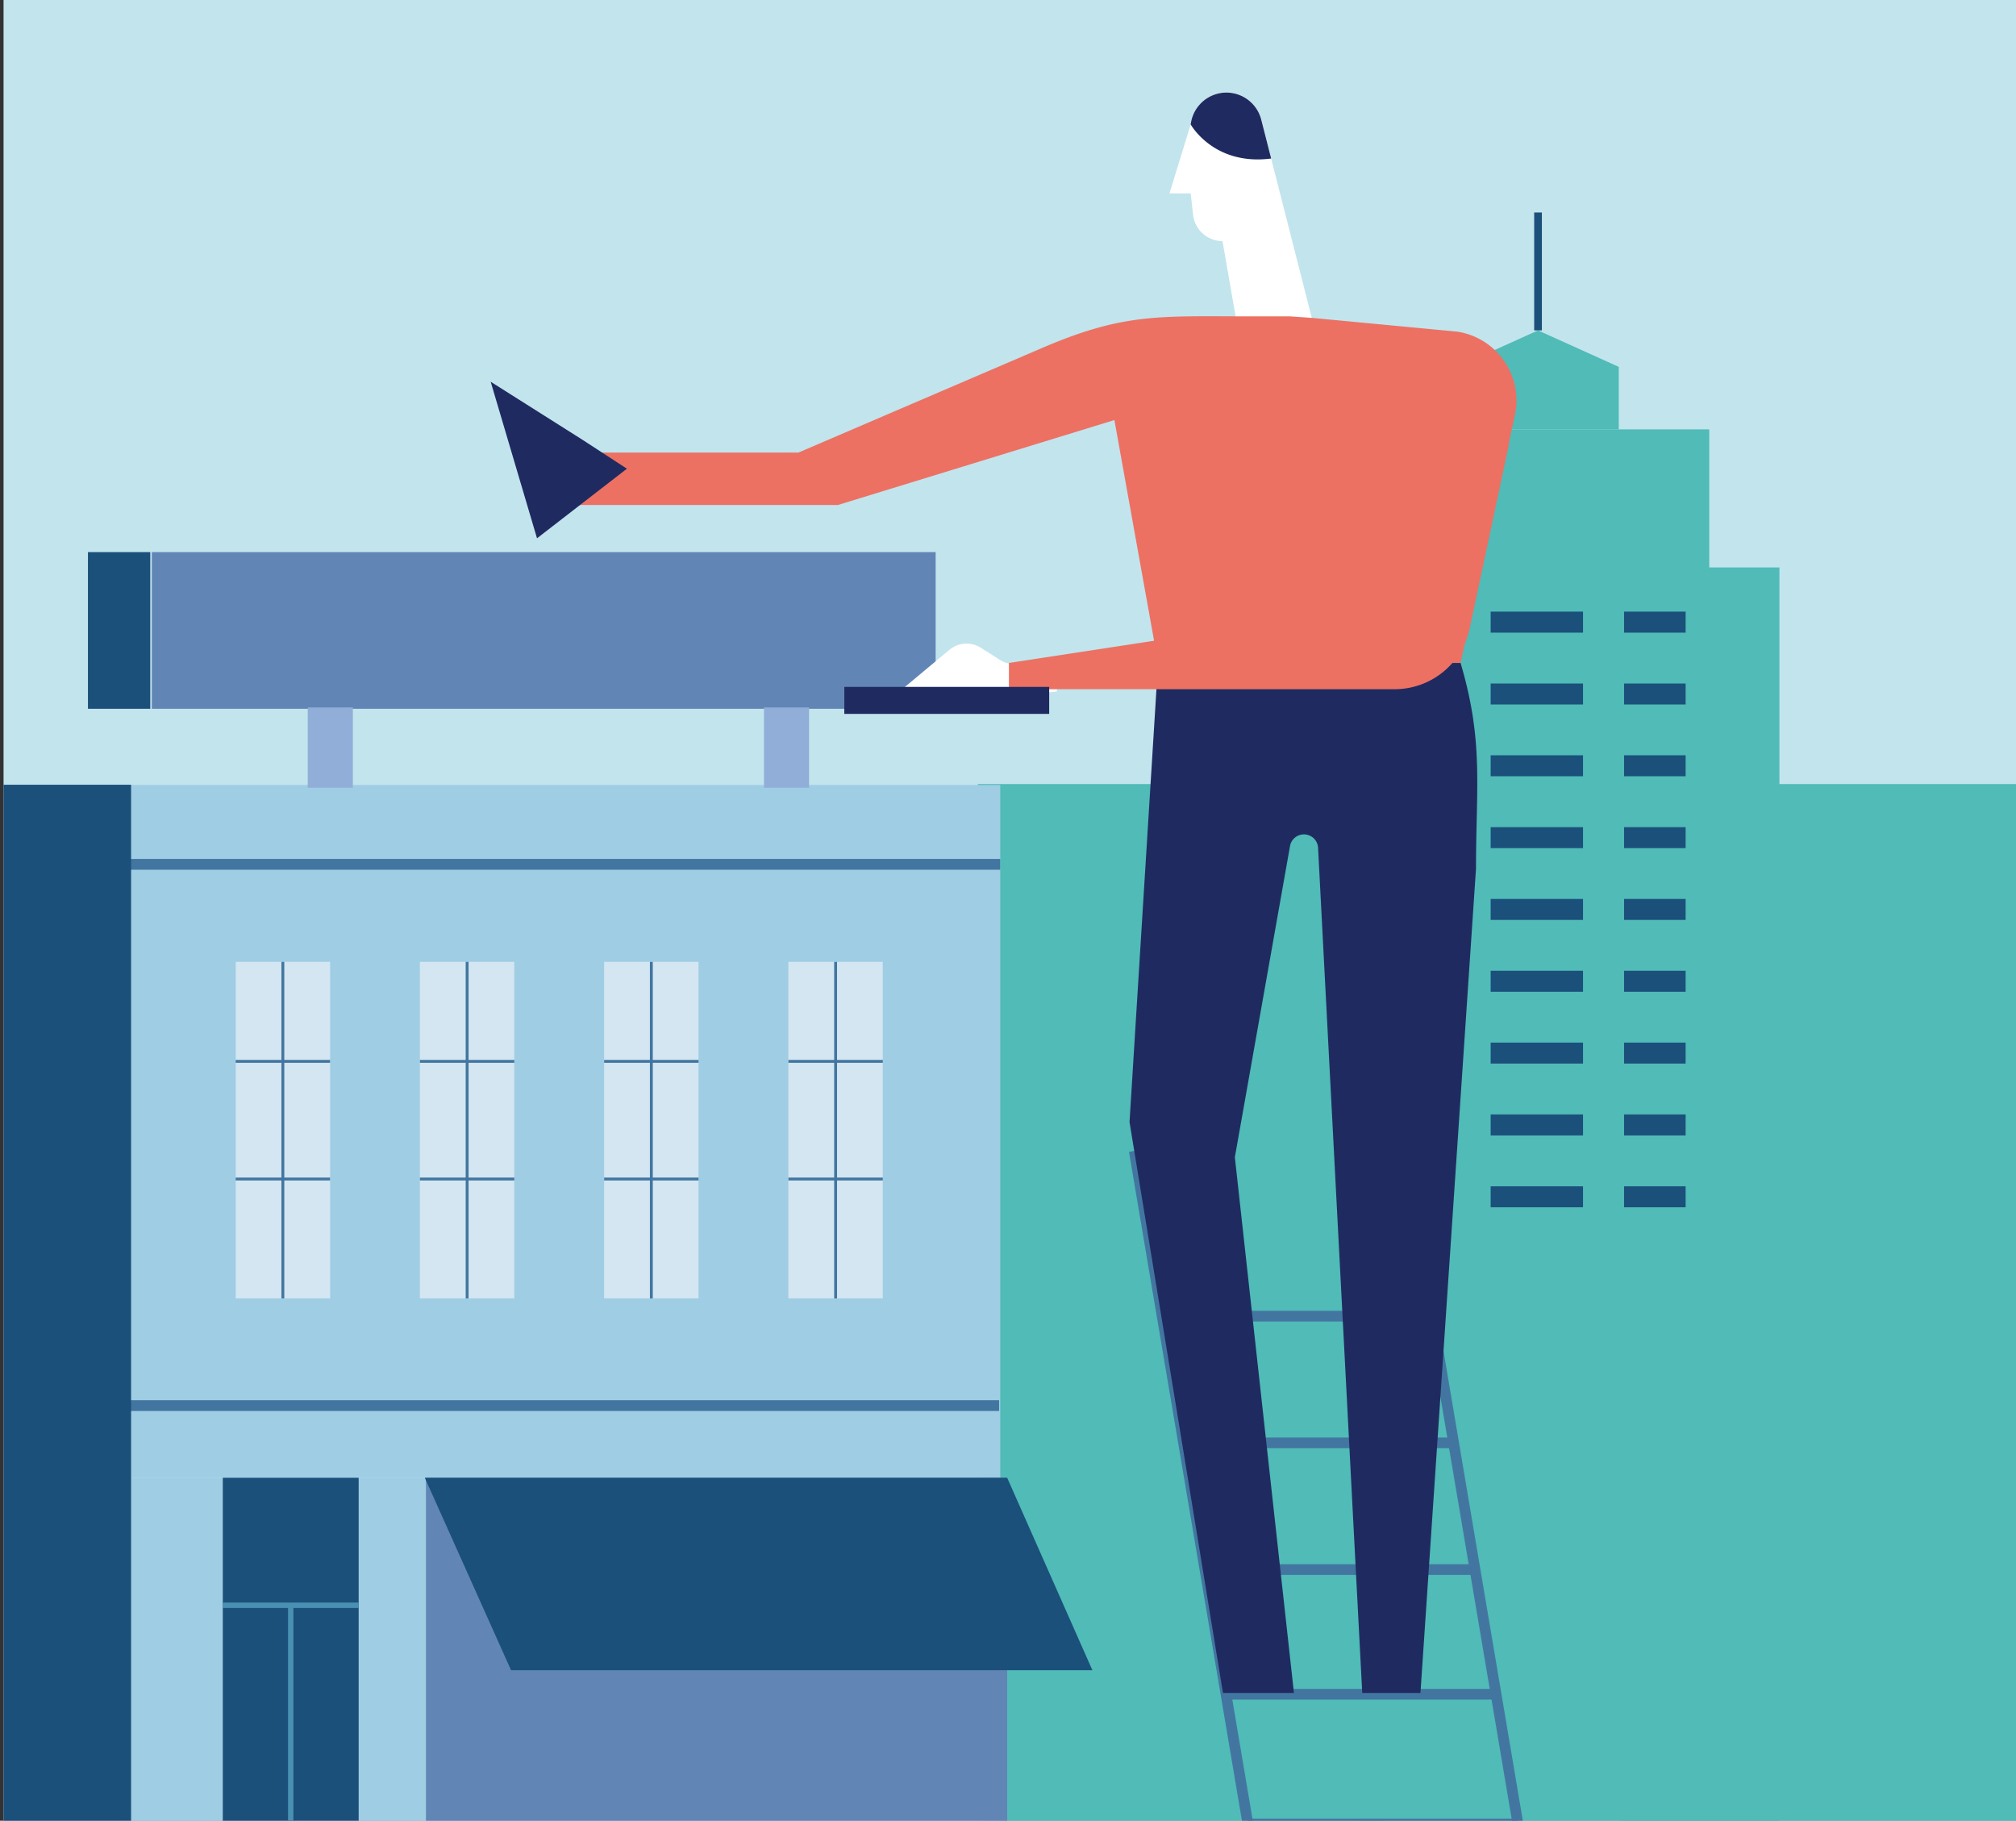 <svg xmlns="http://www.w3.org/2000/svg" xmlns:xlink="http://www.w3.org/1999/xlink" viewBox="0 0 392 354">
  <rect x="0" y="0" width="392" height="354" fill="#333333" stroke="none"/>
  <defs>
    <style>
      .a, .f, .i, .k, .m, .o, .s {
        fill: none;
      }

      .b {
        isolation: isolate;
      }

      .c {
        clip-path: url(#a);
      }

      .d {
        fill: #c2e4ed;
      }

      .e {
        fill: #50bbb7;
      }

      .f {
        stroke: #1b507b;
        stroke-width: 1.5px;
      }

      .f, .i, .k, .m, .o, .s {
        stroke-miterlimit: 10;
      }

      .g {
        fill: #1b507b;
      }

      .h {
        fill: #9fcde4;
      }

      .i, .k, .o {
        stroke: #4276a1;
      }

      .i {
        stroke-width: 2.1px;
      }

      .j {
        fill: #d3e6f1;
      }

      .k {
        stroke-width: 0.56px;
      }

      .l {
        fill: #6186b6;
      }

      .m {
        stroke: #4990b3;
        stroke-width: 1.05px;
      }

      .n {
        fill: #90aed8;
      }

      .o {
        stroke-width: 2.08px;
      }

      .p {
        fill: #fff;
      }

      .q {
        fill: #1f2b60;
      }

      .r {
        fill: #ec7163;
      }

      .s {
        stroke: #ec7163;
        stroke-width: 1.24px;
        opacity: 0.47;
        mix-blend-mode: multiply;
      }
    </style>
    <clipPath id="a">
      <path class="a" d="M40-79.32H352.69A39.31,39.31,0,0,1,392-40V409a0,0,0,0,1,0,0H.69a0,0,0,0,1,0,0V-40A39.31,39.31,0,0,1,40-79.32Z"/>
    </clipPath>
  </defs>
  
  <g class="b">
    <g class="c">
      <path class="d" d="M40-79.32H352.69A39.31,39.31,0,0,1,392-40V409.15a0,0,0,0,1,0,0H.69a0,0,0,0,1,0,0V-40A39.31,39.31,0,0,1,40-79.32Z"/>
      <rect class="e" x="190.14" y="152.44" width="78.7" height="260.23"/>
      <rect class="e" x="315.14" y="152.44" width="78.7" height="260.23"/>
      <rect class="e" x="264.13" y="110.32" width="81.87" height="302.35"/>
      <rect class="e" x="278.96" y="83.48" width="53.39" height="29.65"/>
      <polygon class="e" points="299.06 64.24 283.37 71.33 283.37 83.48 299.06 83.48 314.76 83.48 314.76 71.33 299.06 64.24"/>
      <line class="f" x1="299.06" y1="64.24" x2="299.06" y2="41.31"/>
      <g>
        <rect class="g" x="282.86" y="90.57" width="2.53" height="4.05"/>
        <rect class="g" x="282.86" y="97.66" width="2.53" height="4.05"/>
        <rect class="g" x="288.94" y="90.57" width="2.53" height="4.05"/>
      </g>
      <g>
        <rect class="g" x="272.74" y="118.92" width="9.49" height="4.08"/>
        <rect class="g" x="289.85" y="118.92" width="17.96" height="4.08"/>
        <rect class="g" x="315.79" y="118.92" width="11.97" height="4.08"/>
      </g>
      <g>
        <rect class="g" x="272.74" y="132.89" width="9.49" height="4.08"/>
        <rect class="g" x="289.85" y="132.89" width="17.96" height="4.08"/>
        <rect class="g" x="315.79" y="132.89" width="11.97" height="4.08"/>
      </g>
      <g>
        <rect class="g" x="272.74" y="146.85" width="9.49" height="4.08"/>
        <rect class="g" x="289.85" y="146.85" width="17.96" height="4.08"/>
        <rect class="g" x="315.79" y="146.85" width="11.97" height="4.08"/>
      </g>
      <g>
        <rect class="g" x="272.74" y="160.82" width="9.49" height="4.08"/>
        <rect class="g" x="289.85" y="160.82" width="17.96" height="4.08"/>
        <rect class="g" x="315.79" y="160.82" width="11.97" height="4.08"/>
      </g>
      <g>
        <rect class="g" x="272.74" y="174.78" width="9.49" height="4.08"/>
        <rect class="g" x="289.85" y="174.78" width="17.96" height="4.08"/>
        <rect class="g" x="315.79" y="174.78" width="11.97" height="4.08"/>
      </g>
      <g>
        <rect class="g" x="272.74" y="188.75" width="9.49" height="4.08"/>
        <rect class="g" x="289.85" y="188.75" width="17.96" height="4.08"/>
        <rect class="g" x="315.79" y="188.75" width="11.97" height="4.08"/>
      </g>
      <g>
        <rect class="g" x="272.74" y="202.71" width="9.49" height="4.08"/>
        <rect class="g" x="289.85" y="202.71" width="17.96" height="4.08"/>
        <rect class="g" x="315.79" y="202.71" width="11.97" height="4.08"/>
      </g>
      <g>
        <rect class="g" x="272.74" y="216.68" width="9.49" height="4.08"/>
        <rect class="g" x="289.85" y="216.68" width="17.96" height="4.08"/>
        <rect class="g" x="315.79" y="216.68" width="11.97" height="4.08"/>
      </g>
      <g>
        <rect class="g" x="272.74" y="230.65" width="9.49" height="4.08"/>
        <rect class="g" x="289.85" y="230.65" width="17.96" height="4.08"/>
        <rect class="g" x="315.79" y="230.65" width="11.97" height="4.08"/>
      </g>
      <rect class="h" x="23.43" y="152.62" width="171.06" height="134.7" transform="translate(217.93 439.94) rotate(-180)"/>
      <rect class="h" x="23.43" y="287.32" width="171.06" height="125.35" transform="translate(217.93 699.99) rotate(-180)"/>
      <line class="i" x1="194.49" y1="168.05" x2="23.43" y2="168.05"/>
      <line class="i" x1="194.27" y1="273.29" x2="23.21" y2="273.29"/>
      <g>
        <rect class="j" x="153.3" y="187.01" width="18.36" height="65.44" transform="translate(324.95 439.46) rotate(-180)"/>
        <line class="k" x1="171.66" y1="206.36" x2="153.3" y2="206.36"/>
        <line class="k" x1="171.66" y1="229.23" x2="153.3" y2="229.23"/>
        <line class="k" x1="162.48" y1="187.01" x2="162.48" y2="252.45"/>
      </g>
      <g>
        <rect class="j" x="117.47" y="187.01" width="18.36" height="65.44" transform="translate(253.3 439.46) rotate(-180)"/>
        <line class="k" x1="135.83" y1="206.36" x2="117.47" y2="206.36"/>
        <line class="k" x1="135.83" y1="229.23" x2="117.47" y2="229.23"/>
        <line class="k" x1="126.65" y1="187.01" x2="126.65" y2="252.45"/>
      </g>
      <g>
        <rect class="j" x="81.65" y="187.01" width="18.36" height="65.44" transform="translate(181.65 439.46) rotate(-180)"/>
        <line class="k" x1="100.01" y1="206.36" x2="81.65" y2="206.36"/>
        <line class="k" x1="100.01" y1="229.23" x2="81.65" y2="229.23"/>
        <line class="k" x1="90.83" y1="187.01" x2="90.83" y2="252.45"/>
      </g>
      <g>
        <rect class="j" x="45.82" y="187.01" width="18.36" height="65.44" transform="translate(110.01 439.46) rotate(-180)"/>
        <line class="k" x1="64.18" y1="206.36" x2="45.82" y2="206.36"/>
        <line class="k" x1="64.18" y1="229.23" x2="45.82" y2="229.23"/>
        <line class="k" x1="55" y1="187.01" x2="55" y2="252.45"/>
      </g>
      <rect class="l" x="82.81" y="287.32" width="113.03" height="90.74" transform="translate(278.66 665.38) rotate(-180)"/>
      <rect class="g" x="43.32" y="287.32" width="26.42" height="125.35" transform="translate(113.06 699.99) rotate(-180)"/>
      <line class="m" x1="69.74" y1="312.11" x2="43.32" y2="312.11"/>
      <rect class="h" x="105.8" y="110.88" width="16.64" height="4.38"/>
      <rect class="l" x="29.52" y="107.35" width="152.41" height="30.46"/>
      <rect class="g" x="17.1" y="107.35" width="12.12" height="30.46"/>
      <polygon class="g" points="195.84 287.32 212.41 324.74 99.37 324.74 82.6 287.32 195.84 287.32"/>
      <rect class="n" x="148.55" y="137.54" width="8.77" height="15.62"/>
      <rect class="n" x="59.84" y="137.54" width="8.77" height="15.62"/>
      <line class="m" x1="56.53" y1="312.11" x2="56.53" y2="412.11"/>
      <g>
        <line class="o" x1="220.55" y1="223.77" x2="252.77" y2="414.56"/>
        <line class="o" x1="273.06" y1="223.77" x2="305.28" y2="414.56"/>
        <line class="o" x1="225.97" y1="255.9" x2="278.49" y2="255.9"/>
        <line class="o" x1="230.69" y1="280.53" x2="283.2" y2="280.53"/>
        <line class="o" x1="234.22" y1="305.17" x2="286.73" y2="305.17"/>
        <line class="o" x1="237.85" y1="329.41" x2="290.36" y2="329.41"/>
        <line class="o" x1="242.63" y1="354.64" x2="295.14" y2="354.64"/>
      </g>
      <path class="p" d="M231.52,24.19,227.4,37.6h4.12l.47,4.16a5.76,5.76,0,0,0,5.72,5.12h0l4.13,23.72h15.47L245.24,23.26A7,7,0,0,0,238.47,18h0a7,7,0,0,0-6.89,5.84Z"/>
      <path class="q" d="M231.52,24.19s4.47,8.09,15.65,6.63l-1.93-7.56A7,7,0,0,0,238.47,18h0a7,7,0,0,0-6.89,5.84Z"/>
      <path class="r" d="M250.77,61.51h-7.52c-18.11,0-24.86-.74-41.46,6.51L155.23,88H108.31V98.19h54.6l53.78-16.52,8.49,47.23H284l10.55-48.13a13.54,13.54,0,0,0-11.22-16.29l-28.19-2.67Z"/>
      <path class="q" d="M284,128.9h0c4.53,15.28,3,24.07,3,40l-10.8,160.26H264.88l-8.59-164.34a2.75,2.75,0,0,0-5.45-.34L240.11,225,251.6,329.16H237.8l-18.17-111,5.55-89.23Z"/>
      <path class="p" d="M175,134.36l9.59-8a5.2,5.2,0,0,1,6.16-.4l3.71,2.36a5.28,5.28,0,0,0,2.81.81h3a5.25,5.25,0,0,1,5.24,5.24h0C205.45,135.11,175,134.36,175,134.36Z"/>
      <path class="r" d="M278.93,75.16l-10.24,42.65L196.18,128.9V134h75a14.91,14.91,0,0,0,14.58-11.78l7.71-36.1"/>
      <polyline class="s" points="225.97 123.78 268.84 117.68 277.16 82.5"/>
      <rect class="q" x="164.17" y="133.55" width="39.84" height="5.25"/>
      <polygon class="q" points="113.25 85.5 95.41 74.22 104.42 104.66 121.9 91.13 113.25 85.5"/>
      <rect class="g" x="-1.82" y="152.58" width="27.31" height="277.97" transform="translate(23.67 583.13) rotate(-180)"/>
    </g>
  </g>
</svg>
